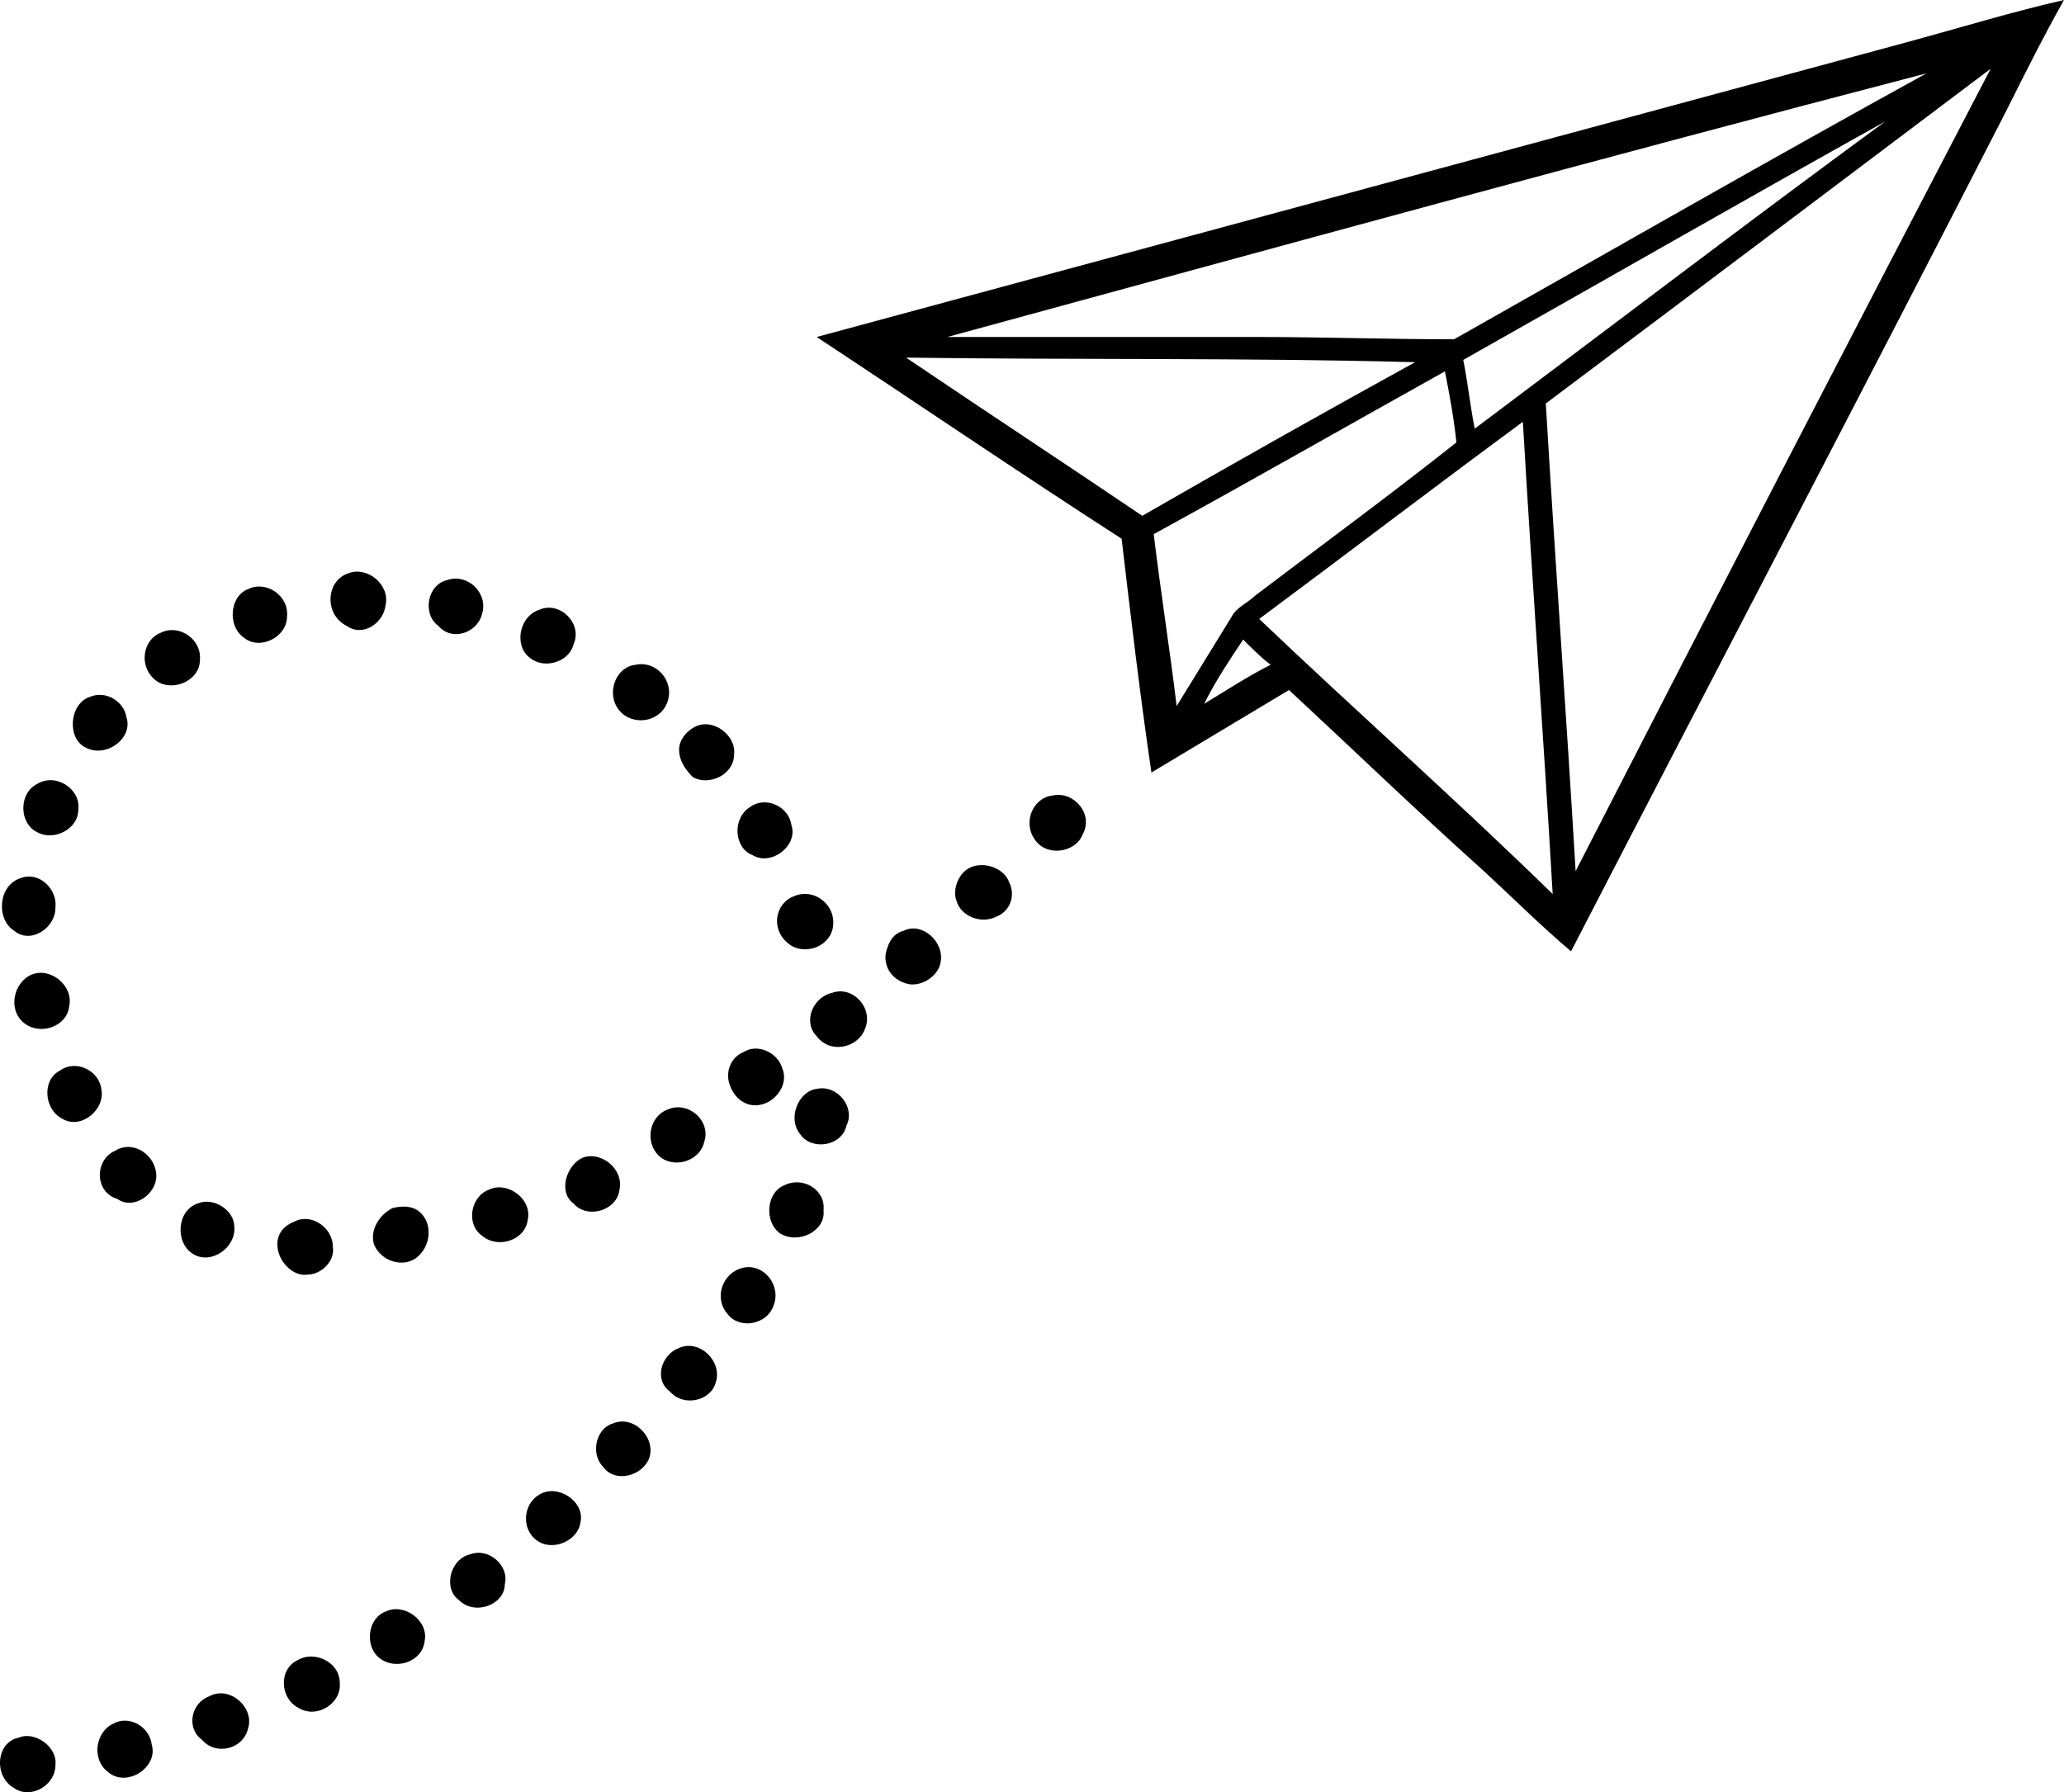 <?xml version="1.0" encoding="UTF-8" standalone="no"?>
<svg
   version="1.1"
   x="0px"
   y="0px"
   viewBox="0 0 90.017 78.181"
   xml:space="preserve"
   id="svg40"
   sodipodi:docname="sent.svg"
   width="90.017"
   height="78.181"
   inkscape:version="1.3.2 (091e20ef0f, 2023-11-25)"
   xmlns:inkscape="http://www.inkscape.org/namespaces/inkscape"
   xmlns:sodipodi="http://sodipodi.sourceforge.net/DTD/sodipodi-0.dtd"
   xmlns="http://www.w3.org/2000/svg"
   xmlns:svg="http://www.w3.org/2000/svg"><defs
     id="defs40" /><sodipodi:namedview
     id="namedview40"
     pagecolor="#ffffff"
     bordercolor="#000000"
     borderopacity="0.25"
     inkscape:showpageshadow="2"
     inkscape:pageopacity="0.0"
     inkscape:pagecheckerboard="0"
     inkscape:deskcolor="#d1d1d1"
     showgrid="false"
     inkscape:zoom="7.36"
     inkscape:cx="43.682065"
     inkscape:cy="52.98913"
     inkscape:window-width="1920"
     inkscape:window-height="1168"
     inkscape:window-x="0"
     inkscape:window-y="0"
     inkscape:window-maximized="0"
     inkscape:current-layer="svg40" /><g
     id="g39"
     transform="translate(-6.283,-9.5)"><path
       d="m 89.6,11.3 c 2.2,-0.6 4.5,-1.3 6.7,-1.8 -0.9,1.6 -1.7,3.2 -2.5,4.8 -6.3,12.3 -12.7,24.5 -19,36.7 -1.3,-1.1 -2.5,-2.3 -3.8,-3.5 -2.9,-2.6 -5.7,-5.3 -8.5,-7.9 -2,1.2 -4,2.4 -6,3.6 C 56,39.8 55.6,36.4 55.2,33 50.7,30.1 46.3,27.1 41.9,24.2 57.8,19.9 73.7,15.6 89.6,11.3 m -42,12.9 c 4.5,0 9,0 13.5,0 2.9,0 5.7,0.1 8.6,0.1 6.9,-3.9 13.7,-7.8 20.6,-11.6 -14.2,3.7 -28.4,7.6 -42.7,11.5 m 26.1,2.9 c 0.4,6.8 0.9,13.6 1.3,20.4 6,-11.7 12,-23.3 18.1,-35 -6.5,4.9 -13,9.8 -19.4,14.6 m -3.6,-1.9 c 0.2,1 0.3,2 0.5,3 6,-4.5 11.9,-9 17.9,-13.4 -6.1,3.4 -12.2,6.9 -18.4,10.4 M 45.8,25.1 c 3.4,2.3 6.9,4.6 10.3,6.9 4,-2.3 7.9,-4.5 11.9,-6.7 -7.4,-0.2 -14.8,-0.1 -22.2,-0.2 m 10.8,7.7 c 0.3,2.5 0.7,5 1,7.5 0.8,-1.3 1.6,-2.6 2.4,-3.9 0.2,-0.4 0.7,-0.6 1,-0.9 2.9,-2.2 5.9,-4.4 8.8,-6.7 -0.1,-1 -0.3,-2.1 -0.5,-3.1 -4.3,2.4 -8.5,4.8 -12.7,7.1 m 4.6,3.7 c 4.2,4 8.6,7.9 12.8,12 -0.4,-6.9 -0.9,-13.7 -1.3,-20.6 -3.8,2.8 -7.6,5.7 -11.5,8.6 m -2.4,3.7 c 1,-0.6 1.9,-1.2 2.9,-1.7 -0.4,-0.3 -0.8,-0.7 -1.2,-1.1 -0.6,0.9 -1.2,1.8 -1.7,2.8 z"
       id="path1" /><path
       d="m 21.5,34.5 c 0.8,-0.3 1.8,0.5 1.6,1.4 -0.1,0.8 -1,1.4 -1.7,0.9 -1,-0.5 -0.9,-2 0.1,-2.3 z"
       id="path2" /><path
       d="m 25.8,34.8 c 0.9,-0.3 1.8,0.6 1.5,1.5 -0.2,0.8 -1.3,1.2 -1.9,0.5 -0.7,-0.5 -0.5,-1.8 0.4,-2 z"
       id="path3" /><path
       d="m 17.1,35.2 c 0.8,-0.4 1.8,0.3 1.7,1.2 0,0.9 -1.2,1.5 -1.9,0.9 -0.7,-0.5 -0.6,-1.8 0.2,-2.1 z"
       id="path4" /><path
       d="m 29.8,36.1 c 0.9,-0.4 1.9,0.6 1.5,1.5 -0.2,0.8 -1.3,1.1 -1.9,0.6 -0.7,-0.5 -0.5,-1.8 0.4,-2.1 z"
       id="path5" /><path
       d="m 13.3,37.1 c 0.8,-0.4 1.8,0.3 1.7,1.2 0,0.9 -1.2,1.4 -1.9,0.9 -0.8,-0.6 -0.6,-1.8 0.2,-2.1 z"
       id="path6" /><path
       d="m 34,38.5 c 0.9,-0.2 1.7,0.7 1.4,1.6 -0.3,0.9 -1.5,1.1 -2.1,0.4 -0.6,-0.7 -0.2,-1.9 0.7,-2 z"
       id="path7" /><path
       d="m 10.2,39.9 c 0.7,-0.3 1.5,0.2 1.6,0.9 0.3,0.9 -0.9,1.8 -1.8,1.3 -0.8,-0.4 -0.7,-1.9 0.2,-2.2 z"
       id="path8" /><path
       d="m 36.6,41.2 c 0.8,-0.4 1.8,0.4 1.7,1.2 0,0.9 -1.1,1.4 -1.8,1 -0.3,-0.3 -0.6,-0.7 -0.6,-1.2 0,-0.4 0.3,-0.8 0.7,-1 z"
       id="path9" /><path
       d="m 7.9,43.7 c 0.8,-0.5 1.9,0.2 1.8,1.1 0,0.9 -1.1,1.4 -1.8,1 -0.8,-0.4 -0.8,-1.7 0,-2.1 z"
       id="path10" /><path
       d="m 52.2,44.2 c 0.9,-0.2 1.8,0.8 1.3,1.7 -0.3,0.8 -1.6,1 -2.1,0.2 -0.5,-0.7 -0.1,-1.8 0.8,-1.9 z"
       id="path11" /><path
       d="m 39,44.7 c 0.7,-0.5 1.7,0 1.8,0.8 0.3,0.9 -0.9,1.8 -1.7,1.3 -0.8,-0.3 -0.9,-1.6 -0.1,-2.1 z"
       id="path12" /><path
       d="m 48.7,47.3 c 0.6,-0.2 1.4,0.1 1.6,0.7 0.3,0.6 0,1.3 -0.6,1.5 -0.6,0.3 -1.5,0 -1.7,-0.7 -0.2,-0.5 0.1,-1.3 0.7,-1.5 z"
       id="path13" /><path
       d="m 7.2,47.8 c 0.8,-0.3 1.6,0.5 1.5,1.3 0,0.9 -1.1,1.6 -1.8,1 -0.8,-0.5 -0.7,-2 0.3,-2.3 z"
       id="path14" /><path
       d="m 40.9,48.6 c 0.9,-0.4 1.9,0.4 1.7,1.4 -0.2,0.9 -1.4,1.2 -2,0.6 -0.7,-0.6 -0.5,-1.7 0.3,-2 z"
       id="path15" /><path
       d="m 45.7,50.1 c 0.8,-0.4 1.8,0.5 1.6,1.4 -0.1,0.6 -0.9,1.1 -1.5,0.9 -0.7,-0.2 -1.1,-0.9 -0.8,-1.6 0.1,-0.3 0.3,-0.6 0.7,-0.7 z"
       id="path16" /><path
       d="M 7.7,52 C 8.5,51.7 9.5,52.5 9.3,53.4 9.2,54.3 8,54.7 7.3,54.1 6.6,53.5 6.9,52.3 7.7,52 Z"
       id="path17" /><path
       d="m 42.6,52.8 c 0.9,-0.3 1.8,0.7 1.4,1.6 -0.3,0.8 -1.5,1.1 -2.1,0.3 -0.6,-0.6 -0.2,-1.7 0.7,-1.9 z"
       id="path18" /><path
       d="m 38.7,55.4 c 0.6,-0.4 1.5,0 1.7,0.7 0.3,0.7 -0.3,1.5 -1,1.6 -0.6,0.1 -1.1,-0.3 -1.3,-0.9 -0.2,-0.6 0.1,-1.2 0.6,-1.4 z"
       id="path19" /><path
       d="m 8.9,56.2 c 0.7,-0.5 1.7,0 1.8,0.8 C 10.9,57.9 9.8,58.8 9,58.3 8.2,57.9 8.1,56.6 8.9,56.2 Z"
       id="path20" /><path
       d="m 41.9,57 c 0.9,-0.2 1.7,0.8 1.3,1.6 -0.2,0.9 -1.5,1.1 -2,0.4 -0.6,-0.7 -0.1,-1.9 0.7,-2 z"
       id="path21" /><path
       d="m 35.4,57.9 c 0.9,-0.4 1.9,0.5 1.6,1.4 -0.2,0.9 -1.4,1.2 -2,0.6 -0.6,-0.6 -0.4,-1.7 0.4,-2 z"
       id="path22" /><path
       d="m 11.3,59.7 c 0.8,-0.5 1.8,0.2 1.8,1.1 0,0.8 -1,1.5 -1.7,1 -1,-0.3 -1,-1.7 -0.1,-2.1 z"
       id="path23" /><path
       d="m 31.7,60 c 0.8,-0.3 1.8,0.5 1.6,1.4 -0.1,0.9 -1.4,1.3 -2,0.6 -0.7,-0.5 -0.3,-1.7 0.4,-2 z"
       id="path24" /><path
       d="m 40.5,61.2 c 0.8,-0.4 1.8,0.2 1.7,1.1 0.1,0.9 -1.1,1.5 -1.9,1 -0.7,-0.5 -0.6,-1.8 0.2,-2.1 z"
       id="path25" /><path
       d="m 27.6,61.4 c 0.8,-0.4 1.9,0.4 1.7,1.3 -0.1,0.9 -1.3,1.3 -2,0.7 -0.7,-0.5 -0.5,-1.7 0.3,-2 z"
       id="path26" /><path
       d="m 14.9,62 c 0.7,-0.3 1.6,0.3 1.6,1 0.1,0.9 -1,1.7 -1.8,1.2 C 13.9,63.7 14,62.3 14.9,62 Z"
       id="path27" /><path
       d="m 23.4,62.2 c 0.4,-0.1 0.8,-0.1 1.1,0.1 0.7,0.5 0.6,1.6 -0.1,2.1 -0.6,0.4 -1.5,0.1 -1.8,-0.6 -0.2,-0.6 0.2,-1.3 0.8,-1.6 z"
       id="path28" /><path
       d="m 19.1,62.8 c 0.7,-0.4 1.7,0.2 1.7,1.1 0.1,0.6 -0.5,1.2 -1.1,1.2 -0.6,0.1 -1.2,-0.5 -1.3,-1.1 -0.1,-0.6 0.2,-1 0.7,-1.2 z"
       id="path29" /><path
       d="m 38.7,64.8 c 0.9,-0.2 1.7,0.8 1.3,1.7 -0.3,0.8 -1.5,1 -2,0.3 -0.6,-0.7 -0.2,-1.8 0.7,-2 z"
       id="path30" /><path
       d="m 35.9,68.3 c 0.9,-0.4 1.9,0.6 1.6,1.5 -0.2,0.8 -1.4,1.1 -2,0.4 -0.7,-0.5 -0.4,-1.6 0.4,-1.9 z"
       id="path31" /><path
       d="m 33,71.6 c 0.9,-0.4 1.9,0.6 1.6,1.5 -0.3,0.8 -1.5,1.1 -2,0.4 C 32,72.9 32.3,71.8 33,71.6 Z"
       id="path32" /><path
       d="m 29.8,74.7 c 0.8,-0.5 2,0.3 1.8,1.2 -0.1,0.8 -1.2,1.3 -1.9,0.8 -0.7,-0.5 -0.6,-1.6 0.1,-2 z"
       id="path33" /><path
       d="m 26.8,77.3 c 0.8,-0.3 1.7,0.5 1.5,1.3 0,0.9 -1.3,1.4 -2,0.7 -0.7,-0.5 -0.4,-1.8 0.5,-2 z"
       id="path34" /><path
       d="m 23.1,79.8 c 0.8,-0.4 1.9,0.4 1.7,1.3 -0.1,0.9 -1.3,1.3 -2,0.7 -0.6,-0.5 -0.5,-1.7 0.3,-2 z"
       id="path35" /><path
       d="m 19.3,81.9 c 0.7,-0.4 1.8,0.1 1.8,1 0.1,0.9 -1,1.6 -1.8,1.1 -0.8,-0.4 -0.9,-1.7 0,-2.1 z"
       id="path36" /><path
       d="m 15.4,83.5 c 0.9,-0.5 2,0.5 1.7,1.4 -0.2,0.9 -1.4,1.2 -2,0.5 -0.7,-0.5 -0.5,-1.6 0.3,-1.9 z"
       id="path37" /><path
       d="m 11.2,84.7 c 0.7,-0.4 1.6,0.1 1.7,0.9 0.3,1 -1.1,1.9 -1.9,1.2 -0.7,-0.5 -0.6,-1.7 0.2,-2.1 z"
       id="path38" /><path
       d="m 7.1,85.3 c 0.7,-0.3 1.7,0.4 1.6,1.2 0,0.9 -1.1,1.5 -1.8,1 C 6,87 6.1,85.5 7.1,85.3 Z"
       id="path39" /></g></svg>
